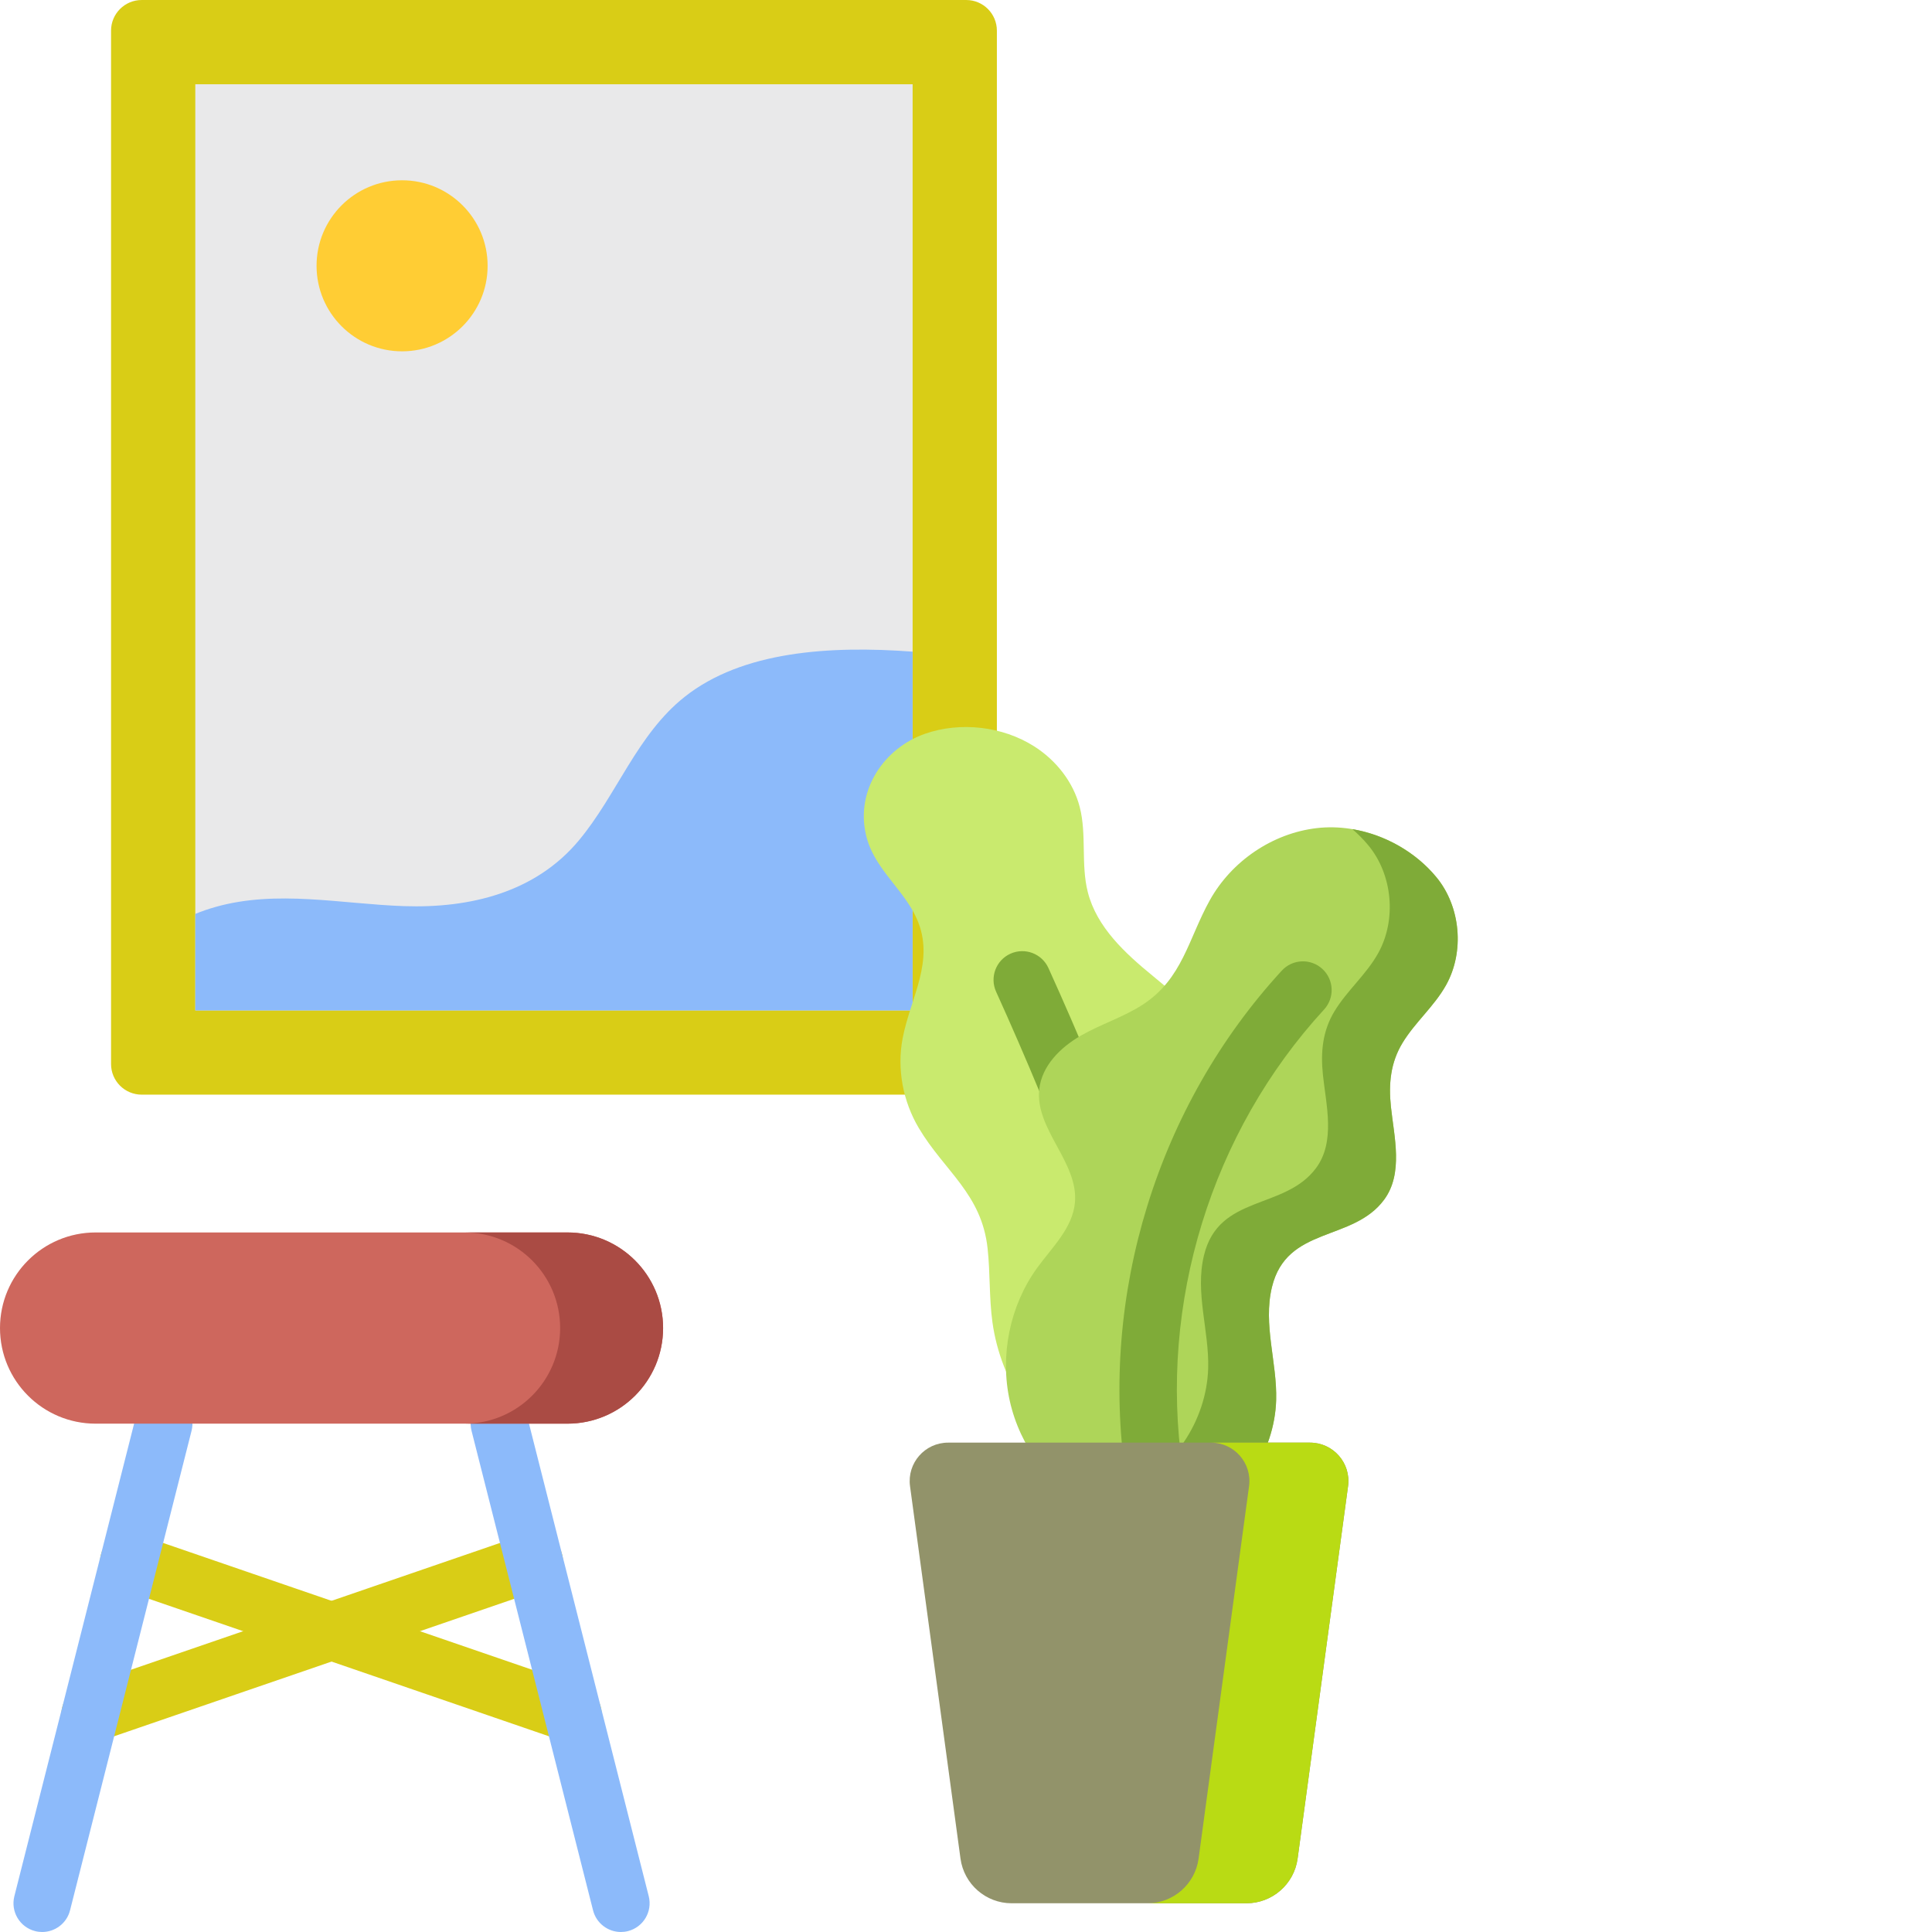 <?xml version="1.0"?>
<svg xmlns="http://www.w3.org/2000/svg" xmlns:xlink="http://www.w3.org/1999/xlink" xmlns:svgjs="http://svgjs.com/svgjs" version="1.1" width="512" height="512" x="0" y="0" viewBox="0 0 512 512" style="enable-background:new 0 0 512 512" xml:space="preserve" class=""><g><path xmlns="http://www.w3.org/2000/svg" d="m151.848 461.883c-.82 0-1.656-.133-2.477-.414l-117.715-40.449c-3.973-1.367-6.09-5.699-4.723-9.672 1.367-3.977 5.699-6.086 9.672-4.727l117.715 40.453c3.977 1.363 6.09 5.695 4.723 9.668-1.082 3.156-4.035 5.141-7.195 5.141zm0 0" fill="#d9cd16" data-original="#6a7193" style="" class=""/><path xmlns="http://www.w3.org/2000/svg" d="m23.875 461.883c-3.16 0-6.113-1.984-7.199-5.141-1.363-3.973.75-8.305 4.727-9.672l117.715-40.449c3.977-1.367 8.305.75 9.672 4.723 1.367 3.977-.75 8.309-4.723 9.676l-117.719 40.449c-.82.281-1.652.414-2.473.414zm0 0" fill="#d9cd16" data-original="#6a7193" style="" class=""/><path xmlns="http://www.w3.org/2000/svg" d="m164.539 512c-3.402 0-6.5-2.297-7.375-5.742l-32.207-127.105c-1.031-4.074 1.434-8.215 5.508-9.246 4.066-1.027 8.215 1.434 9.25 5.508l32.207 127.102c1.031 4.074-1.434 8.215-5.508 9.25-.629.16-1.258.234-1.875.234zm0 0" fill="#8cbafa" data-original="#8cbafa" style="" class=""/><path xmlns="http://www.w3.org/2000/svg" d="m11.188 512c-.617 0-1.246-.074-1.875-.234-4.074-1.035-6.539-5.172-5.508-9.25l32.207-127.102c1.035-4.074 5.176-6.539 9.25-5.508s6.539 5.172 5.508 9.246l-32.207 127.105c-.875 3.445-3.973 5.742-7.375 5.742zm0 0" fill="#8cbafa" data-original="#8cbafa" style="" class=""/><path xmlns="http://www.w3.org/2000/svg" d="m150.391 377.285h-125.055c-13.992 0-25.336-11.344-25.336-25.336 0-13.992 11.344-25.336 25.336-25.336h125.055c13.992 0 25.336 11.344 25.336 25.336 0 13.992-11.344 25.336-25.336 25.336zm0 0" fill="#ce675d" data-original="#ce675d" style="" class=""/><path xmlns="http://www.w3.org/2000/svg" d="m150.391 326.613h-27.285c13.992 0 25.336 11.344 25.336 25.336 0 13.992-11.344 25.336-25.336 25.336h27.285c13.992 0 25.336-11.344 25.336-25.336 0-13.992-11.344-25.336-25.336-25.336zm0 0" fill="#aa4b44" data-original="#aa4b44" style="" class=""/><path xmlns="http://www.w3.org/2000/svg" d="m256.062 290.094h-218.512c-4.484 0-8.121-3.633-8.121-8.117v-273.859c0-4.48 3.637-8.117 8.121-8.117h218.512c4.484 0 8.121 3.637 8.121 8.117v273.859c-.004 4.484-3.637 8.117-8.121 8.117zm0 0" fill="#d9cd16" data-original="#6a7193" style="" class=""/><path xmlns="http://www.w3.org/2000/svg" d="m241.855 22.328v245.438h-190.098v-245.438zm0 0" fill="#e9e9ea" data-original="#e9e9ea" style="" class=""/><path xmlns="http://www.w3.org/2000/svg" d="m241.855 172.695c-21.984-1.633-45.137-.141-60.418 11.977-12.648 10.031-17.949 25.977-28.074 38.094-11.523 13.793-28.875 17.965-46.309 17.367-16.586-.566-33.66-4.398-49.992.23-1.801.512-3.574 1.121-5.305 1.828v25.578h190.098zm0 0" fill="#8cbafa" data-original="#8cbafa" style="" class=""/><path xmlns="http://www.w3.org/2000/svg" d="m311.426 263.684c-1.867-1.691-3.824-3.34-5.859-5.004-7.363-6.031-14.91-12.918-17.289-22.262-1.859-7.316-.262-15.199-2.129-22.512-1.711-6.707-6.316-12.449-12.066-16.105-8.406-5.348-19.578-6.609-28.934-3.348-10.824 3.773-18.422 14.863-15.66 26.777.258 1.105.602 2.188 1.031 3.234 2.902 7.051 9.332 12.047 12.434 19.008 4.949 11.098-1.684 20.887-3.746 31.691-1.562 8.172.113 16.77 4.293 23.797 6.797 11.434 16.652 17.398 18.223 31.887.707 6.492.387 13.082 1.281 19.551 2.207 15.988 12.148 30.781 26 37.617 27.961 13.797 36.75-42 41.242-68.797 1.961-11.672.523-24.137-3.84-35.09-3.402-8.539-8.652-14.707-14.98-20.445zm0 0" fill="#c9ea6e" data-original="#c9ea6e" style="" class=""/><path xmlns="http://www.w3.org/2000/svg" d="m293.645 322.105c-3.074 0-5.973-1.879-7.121-4.93-6.895-18.285-14.48-36.574-22.543-54.355-1.738-3.828-.043-8.34 3.785-10.074 3.832-1.738 8.34-.039 10.078 3.789 8.199 18.082 15.91 36.676 22.922 55.27 1.484 3.934-.5 8.324-4.434 9.809-.887.332-1.793.492-2.688.492zm0 0" fill="#7fab38" data-original="#7fab38" style="" class=""/><path xmlns="http://www.w3.org/2000/svg" d="m315.98 402.996c12.91-4.32 21.82-18.266 22.215-31.93.289-10.008-3.52-20.008-1.117-29.965 3.922-16.246 21.414-11.93 29.723-23.16 5.172-6.992 2.641-16.703 1.809-24.633-.641-6.062-.117-11.652 3.051-16.895 3.332-5.508 8.418-9.711 11.57-15.367 4.93-8.852 3.859-20.785-2.566-28.574-7.559-9.168-20.051-14.371-31.719-13.012-11.664 1.359-22.516 8.676-28.324 19.094-5.684 10.203-7.223 20.785-17.699 27.629-5.176 3.379-11.176 5.219-16.527 8.297-5.355 3.078-10.328 7.977-10.984 14.211-1.121 10.613 10.395 19.336 9.461 29.965-.598 6.828-6.102 11.922-10.082 17.441-7.176 9.957-9.867 23.148-7.176 35.203 2.691 12.051 10.715 22.754 21.41 28.551 7.406 4.02 16.16 5.711 24.355 3.871.883-.199 1.75-.441 2.602-.727zm0 0" fill="#aed559" data-original="#aed559" style="" class=""/><path xmlns="http://www.w3.org/2000/svg" d="m380.664 232.473c-5.535-6.715-13.715-11.301-22.277-12.742 1.547 1.32 2.977 2.766 4.266 4.328 6.426 7.789 7.496 19.727 2.562 28.574-3.152 5.656-8.238 9.863-11.566 15.367-3.172 5.242-3.691 10.832-3.055 16.898.836 7.93 3.363 17.637-1.809 24.629-8.305 11.23-25.797 6.914-29.719 23.16-2.406 9.957 1.402 19.957 1.113 29.965-.395 13.664-9.301 27.609-22.211 31.93-.852.285-1.723.527-2.605.727-4.199.941-8.543.957-12.777.207 2.008 1.645 4.16 3.102 6.438 4.336 7.406 4.016 16.16 5.707 24.355 3.871.883-.199 1.75-.441 2.602-.727 12.91-4.32 21.82-18.266 22.215-31.93.289-10.008-3.52-20.008-1.117-29.965 3.926-16.25 21.414-11.934 29.723-23.16 5.172-6.996 2.641-16.703 1.809-24.633-.641-6.062-.117-11.656 3.051-16.895 3.332-5.508 8.418-9.711 11.57-15.367 4.93-8.852 3.859-20.785-2.566-28.574zm0 0" fill="#7fab38" data-original="#7fab38" style="" class=""/><path xmlns="http://www.w3.org/2000/svg" d="m305.852 397.785c-3.719 0-6.969-2.727-7.523-6.512-7.023-48.129 8.438-98.242 41.359-134.047 2.844-3.094 7.66-3.297 10.754-.449 3.094 2.844 3.297 7.66.453 10.754-29.852 32.465-43.871 77.902-37.504 121.543.609 4.16-2.273 8.023-6.43 8.629-.375.059-.746.082-1.109.082zm0 0" fill="#7fab38" data-original="#7fab38" style="" class=""/><path xmlns="http://www.w3.org/2000/svg" d="m330.312 504.387h-62.207c-6.852 0-12.648-5.066-13.566-11.855l-13.371-98.676c-.824-6.109 3.922-11.543 10.086-11.543h95.914c6.16 0 10.91 5.434 10.082 11.543l-13.367 98.676c-.922 6.789-6.719 11.855-13.57 11.855zm0 0" fill="#92936a" data-original="#f9aa4b" style="" class=""/><path xmlns="http://www.w3.org/2000/svg" d="m347.168 382.312h-26.238c6.16 0 10.91 5.434 10.082 11.543l-13.371 98.676c-.918 6.789-6.715 11.855-13.566 11.855h26.238c6.852 0 12.648-5.066 13.57-11.855l13.367-98.676c.828-6.109-3.922-11.543-10.082-11.543zm0 0" fill="#b9db14" data-original="#c1762b" style="" class=""/><path xmlns="http://www.w3.org/2000/svg" d="m129.223 70.441c0 12.52-10.148 22.664-22.668 22.664-12.516 0-22.664-10.145-22.664-22.664 0-12.516 10.148-22.664 22.664-22.664 12.52 0 22.668 10.148 22.668 22.664zm0 0" fill="#ffcd34" data-original="#ffcd34" style="" class=""/></g></svg>
